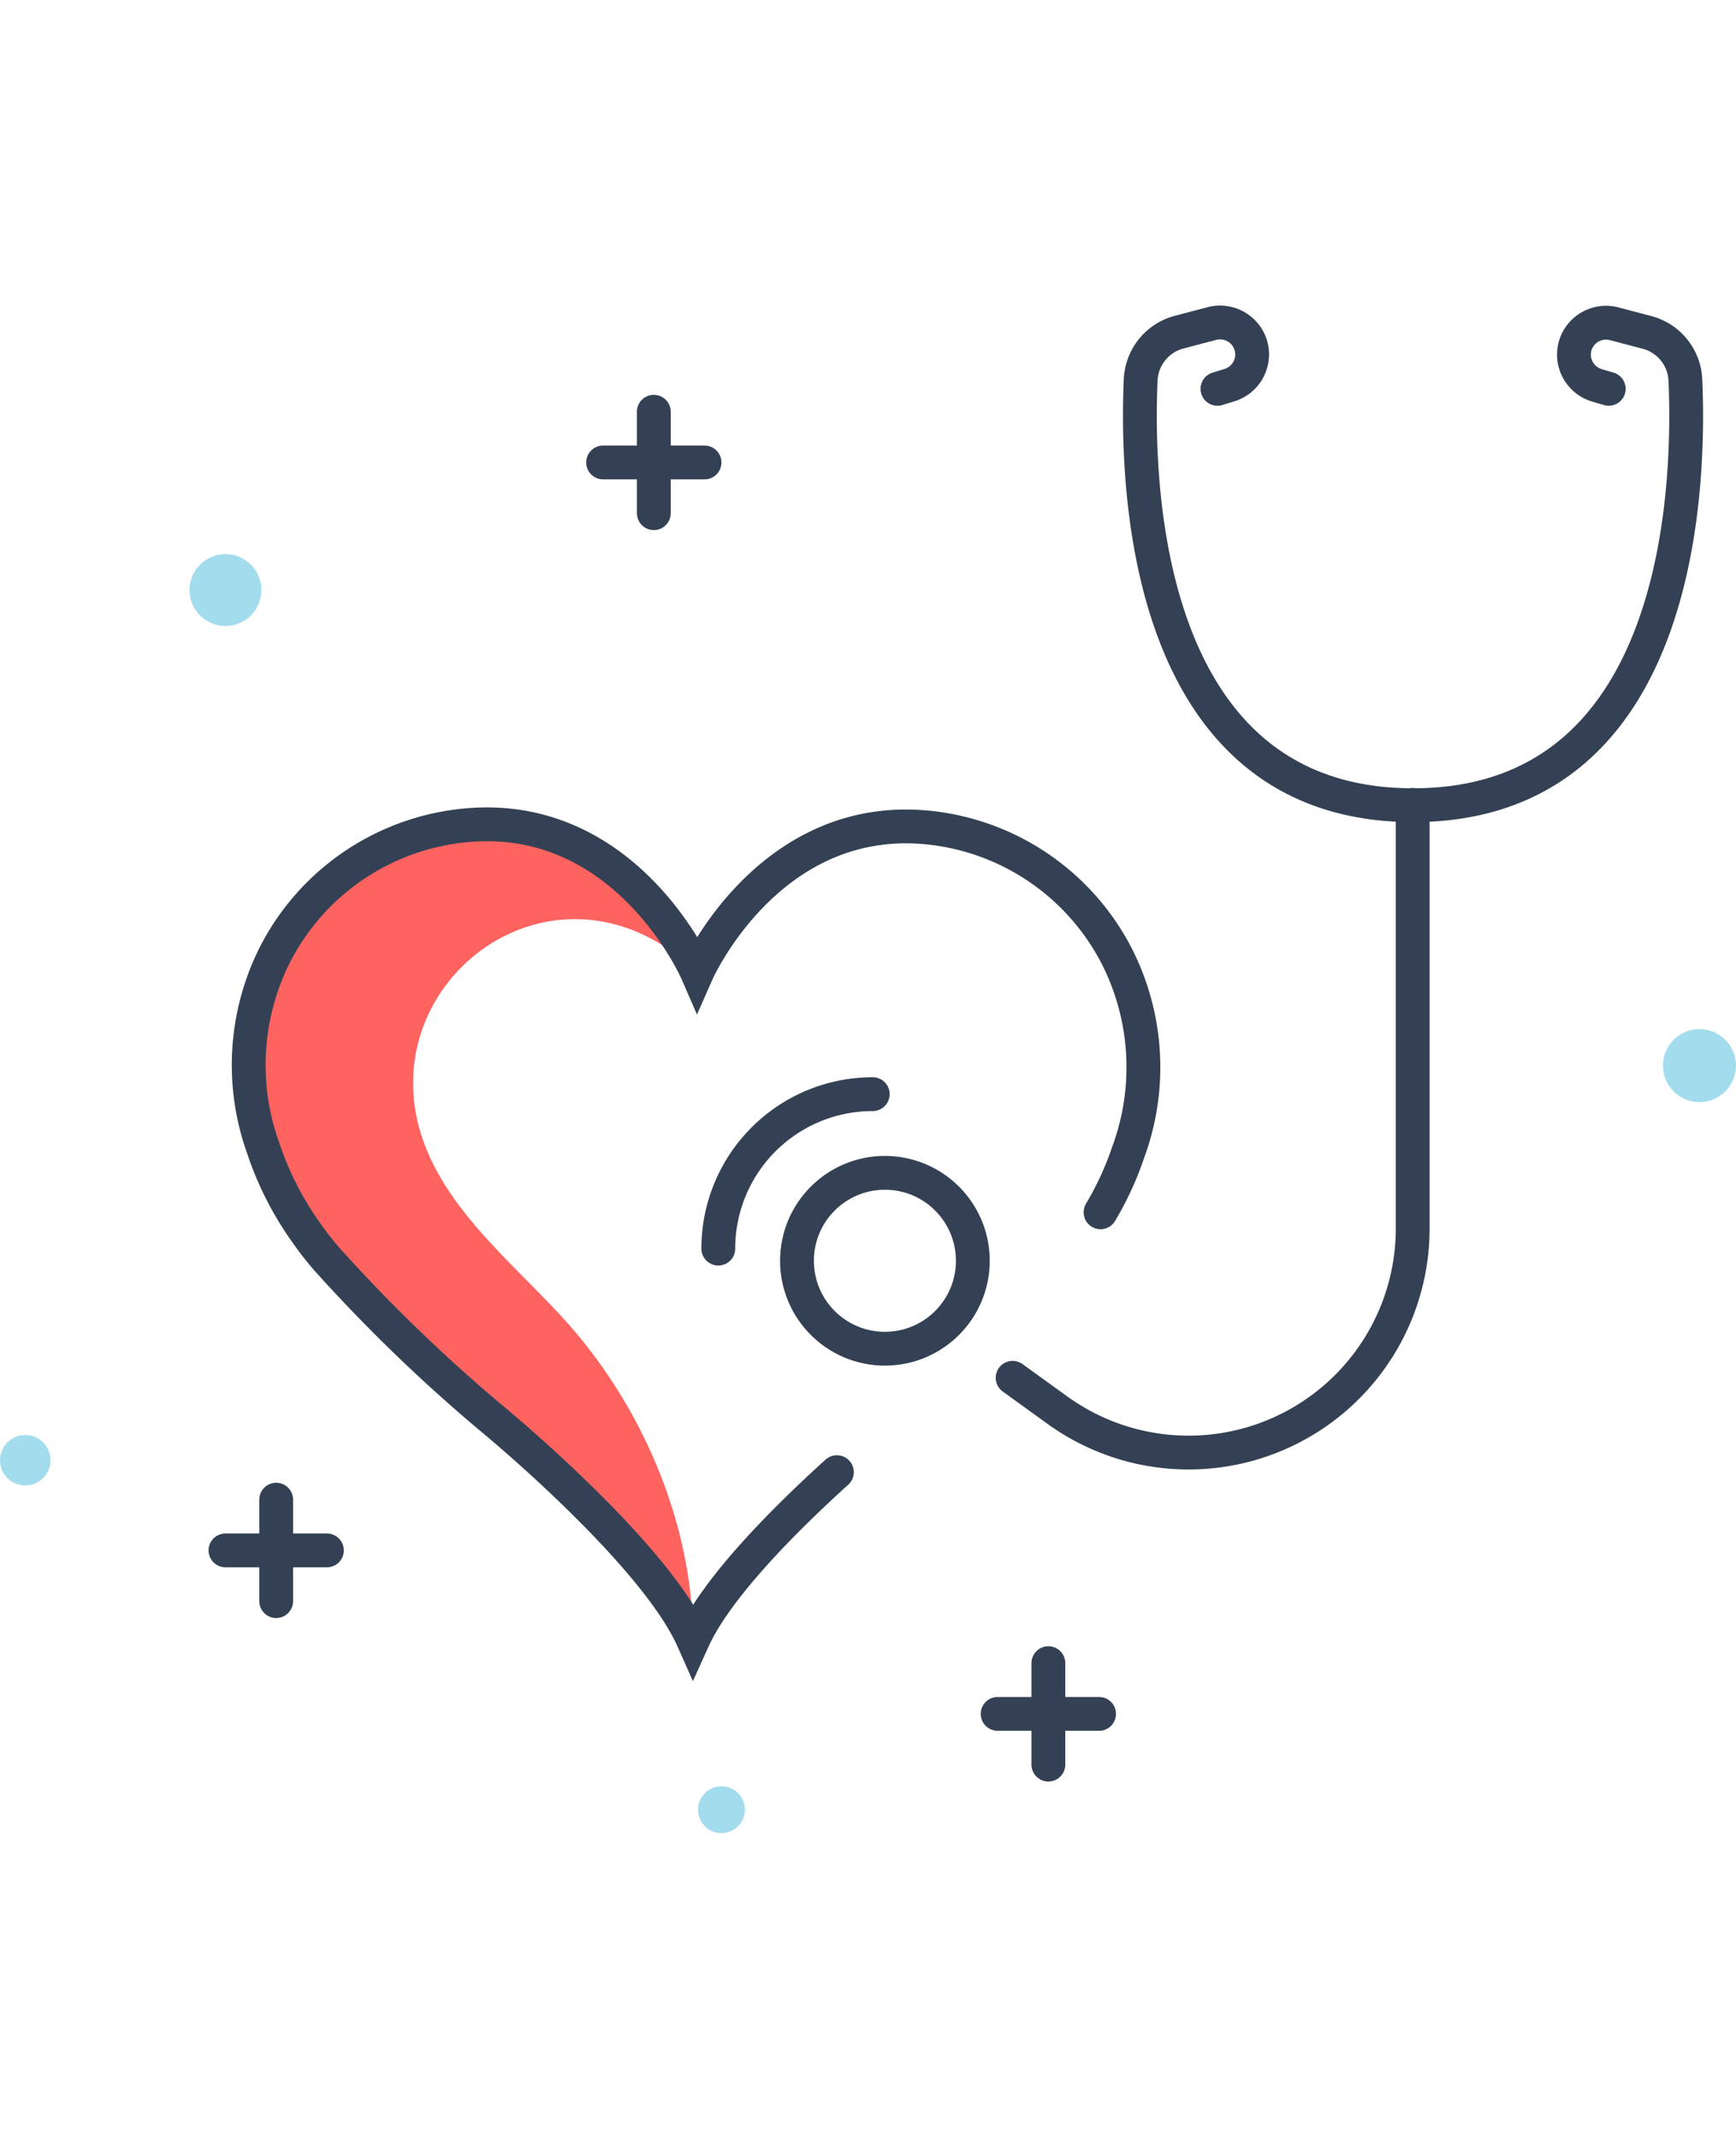 <svg xmlns="http://www.w3.org/2000/svg" viewBox="0 0 154 135.5" width="110px"><defs><style>.cls-1,.cls-4,.cls-5{fill:none;stroke:#344154;stroke-width:3px;}.cls-1,.cls-4{stroke-linecap:round;}.cls-1{stroke-linejoin:round;}.cls-2{fill:#a3dced;}.cls-3{fill:#ff635f;}.cls-4,.cls-5{stroke-miterlimit:10;}</style></defs><title>50+</title><g id="Слой_2" data-name="Слой 2"><g id="Icon_Set" data-name="Icon Set"><line class="cls-1" x1="58" y1="9.42" x2="58" y2="18.42"/><line class="cls-1" x1="53.5" y1="13.92" x2="62.5" y2="13.92"/><line class="cls-1" x1="24.5" y1="105.92" x2="24.5" y2="114.92"/><line class="cls-1" x1="20" y1="110.42" x2="29" y2="110.42"/><line class="cls-1" x1="93" y1="120.42" x2="93" y2="129.42"/><line class="cls-1" x1="88.5" y1="124.92" x2="97.5" y2="124.92"/><circle class="cls-2" cx="64" cy="133.42" r="2.08"/><circle class="cls-2" cx="2.24" cy="102.42" r="2.24"/><circle class="cls-2" cx="20" cy="25.24" r="3.19"/><circle class="cls-2" cx="150.76" cy="67.42" r="3.24"/><path class="cls-3" d="M36.82,71.24c-2-12.91,13.48-23.19,25-12.09,0,0-6.07-14-19.92-13.09A21.22,21.22,0,0,0,24.46,57.44a21.75,21.75,0,0,0-1.12,17.27A28.1,28.1,0,0,0,27,82a29.55,29.55,0,0,0,1.94,2.52A143.93,143.93,0,0,0,43.59,98.69S58,110.52,61.48,118.35c0-10-4.27-20.16-10.75-27.65C45.82,85,38.12,79.48,36.82,71.24Z"/><g id="_Группа_" data-name="&lt;Группа&gt;"><g id="_Группа_2" data-name="&lt;Группа&gt;"><path id="_Контур_" data-name="&lt;Контур&gt;" class="cls-4" d="M97.63,80.43a27.62,27.62,0,0,0,2.45-5.32,21.75,21.75,0,0,0-.95-17.28A21.21,21.21,0,0,0,81.84,46.26c-13.84-1.05-20,12.89-20,12.89s-6.07-14-19.92-13.09A21.22,21.22,0,0,0,24.46,57.44a21.75,21.75,0,0,0-1.12,17.27A28.08,28.08,0,0,0,27,82a29.39,29.39,0,0,0,1.94,2.52A143.93,143.93,0,0,0,43.59,98.69S58,110.52,61.48,118.35c2.12-4.68,8.22-10.76,12.76-14.87"/></g></g><circle class="cls-5" cx="78.5" cy="84.73" r="7.8"/><path class="cls-4" d="M77.42,69.95a13.7,13.7,0,0,0-13.7,13.7"/><path class="cls-4" d="M89.83,95.11l4,2.89a19.88,19.88,0,0,0,31.49-16.14V44.29"/><path class="cls-4" d="M142.71,7.39l-1.05-.31a2.85,2.85,0,0,1-1.94-3.46h0a2.85,2.85,0,0,1,3.48-2l2.89.76a4.58,4.58,0,0,1,3.42,4.23c.43,9.85-.44,37.71-24.16,37.71S100.76,16.43,101.19,6.59a4.58,4.58,0,0,1,3.42-4.23l2.89-.76a2.85,2.85,0,0,1,3.48,2h0A2.85,2.85,0,0,1,109,7.08L108,7.39"/></g></g></svg>